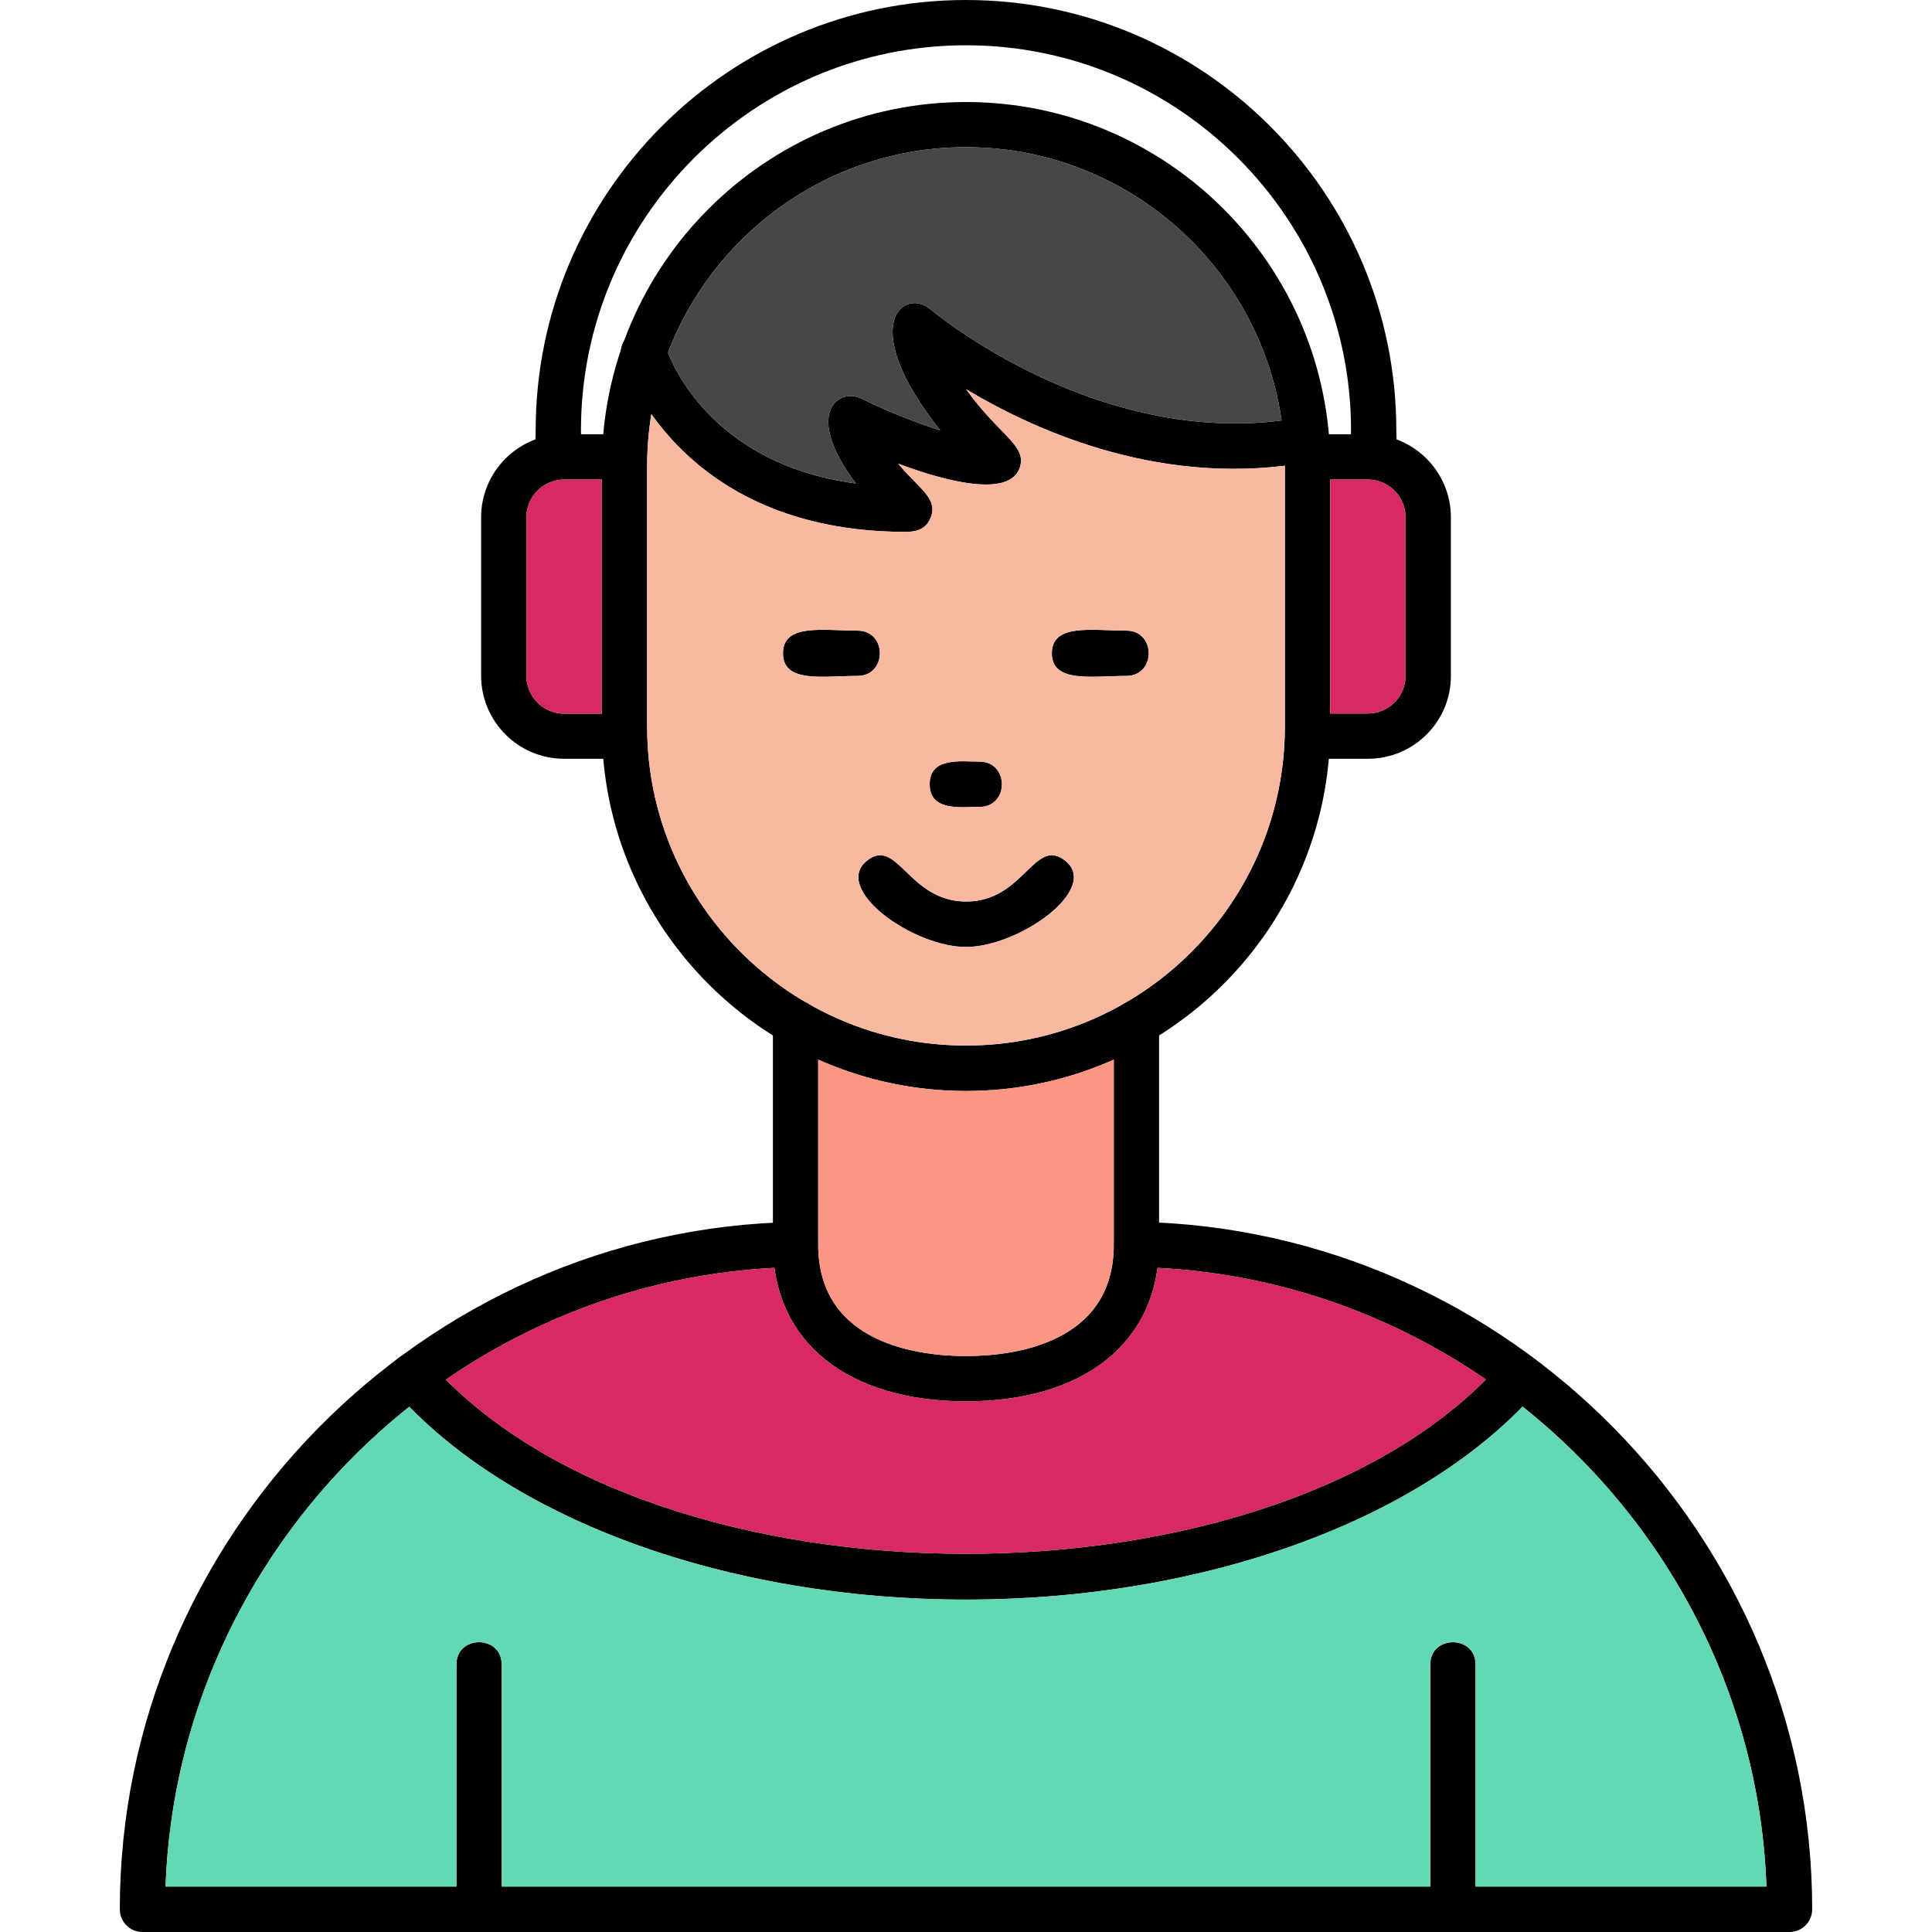 <svg xmlns="http://www.w3.org/2000/svg" version="1.1" xmlns:xlink="http://www.w3.org/1999/xlink" xmlns:svgjs="http://svgjs.com/svgjs" width="512" height="512" x="0" y="0" viewBox="0 0 1706.66 1706.66" style="enable-background:new 0 0 512 512" xml:space="preserve" class="">
    <g>
        <g id="Layer_x0020_1">
            <path d="m1580.82 1706.66h-1454.99c-11.11 0-20-9.03-20-20 0-329.03 267.64-601.39 596.53-607.22 26.42-.57 27.06 39.46.83 39.86-300.56 5.28-546.39 248.89-556.94 547.22h1414.15c-10.56-298.33-256.39-541.94-556.94-547.22-26.13-.39-25.85-40.24.83-40 328.89 5.83 596.53 278.19 596.53 607.22-.01 11.25-9.04 20.14-20.01 20.14z" fill="#000000" data-original="#000000"></path>
            <path d="m853.32 1413.05c-211.24 0-404.72-70.69-504.72-184.3-17.37-19.89 12.72-46.17 30-26.39 198.12 226.91 751.13 226.98 949.16 0 17.3-19.82 47.43 6.59 30 26.39-99.72 113.61-293.2 184.3-504.44 184.3z" fill="#000000" data-original="#000000"></path>
            <path d="m853.32 963.74c-177.36 0-321.66-144.3-321.66-321.66v-230.28c0-177.36 144.3-321.67 321.66-321.67s321.8 144.3 321.8 321.67v230.28c-.14 177.36-144.44 321.67-321.8 321.67zm0-833.74c-155.27 0-281.66 126.39-281.66 281.67v230.28c0 155.28 126.39 281.66 281.66 281.66 155.28 0 281.67-126.39 281.67-281.66v-230.14c0-155.41-126.39-281.8-281.67-281.8z" fill="#000000" data-original="#000000"></path>
            <path d="m1208.32 670.28h-53.33c-26.33 0-26.33-40 0-40h53.33c18.33 0 33.33-15 33.33-33.33v-140c0-18.33-15-33.33-33.33-33.33h-53.33c-26.33 0-26.33-40 0-40h53.33c40.42 0 73.33 32.92 73.33 73.33v140.14c.14 40.28-32.78 73.19-73.33 73.19z" fill="#000000" data-original="#000000"></path>
            <path d="m551.66 670.28h-53.33c-40.42 0-73.33-32.92-73.33-73.33v-140c0-40.42 32.92-73.33 73.33-73.33h53.33c26.36 0 26.36 40 0 40h-53.33c-18.33 0-33.33 15-33.33 33.33v140.14c0 18.33 15 33.33 33.33 33.33h53.33c26.33 0 26.38 39.86 0 39.86z" fill="#000000" data-original="#000000"></path>
            <path d="m1213.46 423.47c-24.11 0-20-27.37-20-43.33 0-187.5-152.64-340.14-340.14-340.14s-340.13 152.64-340.13 340.14c0 16.14 4.11 43.33-20 43.33s-20-27.2-20-43.33c0-209.58 170.56-380.14 380.13-380.14 209.58 0 380.14 170.56 380.14 380.14 0 16.14 4.11 43.33-20 43.33z" fill="#000000" data-original="#000000"></path>
            <path d="m800.27 469.86c-203.19 0-250.14-151.25-250.69-152.78-8.03-24.15 30.57-37.38 38.33-11.39 1.39 4.72 33.33 103.33 168.19 121.39-47.08-62.46-14.94-84.63 4.44-75.14 22.08 10.83 47.92 21.25 70 28.19-74.67-94.22-31.74-126-9.03-107.22 1.53 1.25 152.5 128.61 328.74 95.69 25.86-4.87 33.26 34.4 7.36 39.31-127.22 23.75-239.44-25.28-304.17-64.03 28.61 39.93 52.37 48.78 47.92 67.36-7.91 32.97-79.67 9.02-107.91-1.67 17.79 21.81 35.37 30.33 28.75 47.5-3.92 10.17-12.27 12.77-21.94 12.77z" fill="#000000" data-original="#000000"></path>
            <path d="m853.32 1237.91c-105.13 0-170.55-53.06-170.55-138.47v-196.25c0-26.33 40-26.33 40 0v196.25c0 88.89 91.25 98.47 130.55 98.47 39.31 0 130.56-9.58 130.56-98.47v-196.25c0-26.3 40-26.3 40 0v196.25c0 85.42-65.42 138.47-170.56 138.47z" fill="#000000" data-original="#000000"></path>
            <path d="m423.19 1706.66c-11.11 0-20-9.03-20-20v-216.25c0-26.33 40-26.33 40 0v216.25c0 11.11-9.03 20-20 20z" fill="#000000" data-original="#000000"></path>
            <path d="m1283.46 1706.66c-10.97 0-20-9.03-20-20v-216.25c0-26.3 40-26.3 40 0v216.25c0 11.11-8.89 20-20 20z" fill="#000000" data-original="#000000"></path>
            <path d="m757.49 597.08c-30.28 0-65.83 6.69-65.83-20s35.56-20 65.83-20c26.43 0 26.27 40 0 40z" fill="#000000" data-original="#000000"></path>
            <path d="m994.99 597.08c-30.02 0-65.83 6.69-65.83-20s35.81-20 65.83-20c26.33 0 26.33 40 0 40z" fill="#000000" data-original="#000000"></path>
            <path d="m853.32 836.52c-47.01 0-118.13-51.04-87.77-75.97 27.08-22.24 36.73 35.83 87.91 35.83 51.37 0 60.4-58.13 87.78-35.83 30.62 24.94-41.13 75.97-87.91 75.97z" fill="#000000" data-original="#000000"></path>
            <path d="m865.27 712.78c-16.52 0-44.02 4.23-44.02-20s27.51-20 44.02-20c26.27 0 26.43 40 0 40z" fill="#000000" data-original="#000000"></path>
            <path d="m929.16 577.08c0-26.69 35.81-20 65.83-20 26.33 0 26.33 40 0 40-30.02 0-65.83 6.69-65.83-20zm-63.89 95.69c26.27 0 26.43 40 0 40-16.52 0-44.02 4.23-44.02-20s27.51-20 44.02-20zm-293.61-261.11v230.28c0 103.64 56.3 194.41 139.92 243.31 1.3.57 2.54 1.28 3.69 2.12 40.82 23.06 87.93 36.22 138.05 36.22 50.17 0 97.33-13.19 138.18-36.3 1.07-.77 2.21-1.42 3.41-1.96 83.7-48.89 140.08-139.7 140.08-243.41v-230.14c0-.13 0-.26 0-.39-117.82 14.43-220.67-31.09-281.52-67.52 28.61 39.93 52.37 48.78 47.92 67.36-7.91 32.97-79.67 9.02-107.91-1.67 17.79 21.81 35.37 30.33 28.75 47.5-3.92 10.17-12.27 12.77-21.94 12.77-127.23 0-193.2-59.3-224.88-104.02-2.45 14.92-3.73 30.22-3.73 45.82zm193.89 348.89c27.08-22.24 36.73 35.83 87.91 35.83 51.37 0 60.4-58.13 87.78-35.83 30.62 24.94-41.13 75.97-87.91 75.97-47.01 0-118.13-51.04-87.77-75.97zm-8.06-203.47c26.43 0 26.27 40 0 40-30.28 0-65.83 6.69-65.83-20s35.56-20 65.83-20z" fill="#f8b9a0" data-original="#f8b9a0"></path>
            <path d="m821.52 272.92c1.48 1.2 142.25 119.97 310.59 98.54-19.62-136.36-137.2-241.46-278.79-241.46-120.05 0-222.83 75.55-263.29 181.59 8.94 22.37 48.19 99.71 166.07 115.49-47.08-62.46-14.94-84.63 4.44-75.14 22.08 10.83 47.92 21.25 70 28.19-74.67-94.22-31.74-126-9.03-107.22z" fill="#474747" data-original="#474747"></path>
            <path d="m1175.13 423.61v206.67h33.2c18.33 0 33.33-15 33.33-33.33v-140c0-18.33-15-33.33-33.33-33.33h-33.19z" fill="#d62966" data-original="#d62966"></path>
            <path d="m531.66 630.41v-206.8h-33.33c-18.33 0-33.33 15-33.33 33.33v140.14c0 18.33 15 33.33 33.33 33.33z" fill="#d62966" data-original="#d62966"></path>
            <path d="m853.32 963.74c-46.45 0-90.63-9.9-130.55-27.7v163.39c0 88.89 91.25 98.47 130.55 98.47 39.31 0 130.56-9.58 130.56-98.47v-163.39c-39.92 17.8-84.1 27.7-130.56 27.7z" fill="#fa9682" data-original="#fa9682"></path>
            <path d="m1022.55 1119.96c-9.77 73.31-72.79 117.95-169.23 117.95s-159.46-44.64-169.22-117.95c-107.09 5.51-206.62 41.26-290.23 98.74 204.61 205.17 714.35 205.19 918.76-.11-83.58-57.42-183.06-93.13-290.07-98.63z" fill="#d62966" data-original="#d62966"></path>
            <path d="m1345 1242.54c-102.89 105.51-289.11 170.51-491.67 170.51-202.49 0-388.65-64.95-491.8-170.4-126.21 100.48-209.23 253.22-215.27 423.87h256.94v-196.11c0-26.33 40-26.33 40 0v196.11h820.27v-196.11c0-26.3 40-26.3 40 0v196.11h256.94c-6.04-170.71-89.12-323.51-215.41-423.98z" fill="#62d8b6" data-original="#62d8b6"></path>
        </g>
    </g>
</svg>
